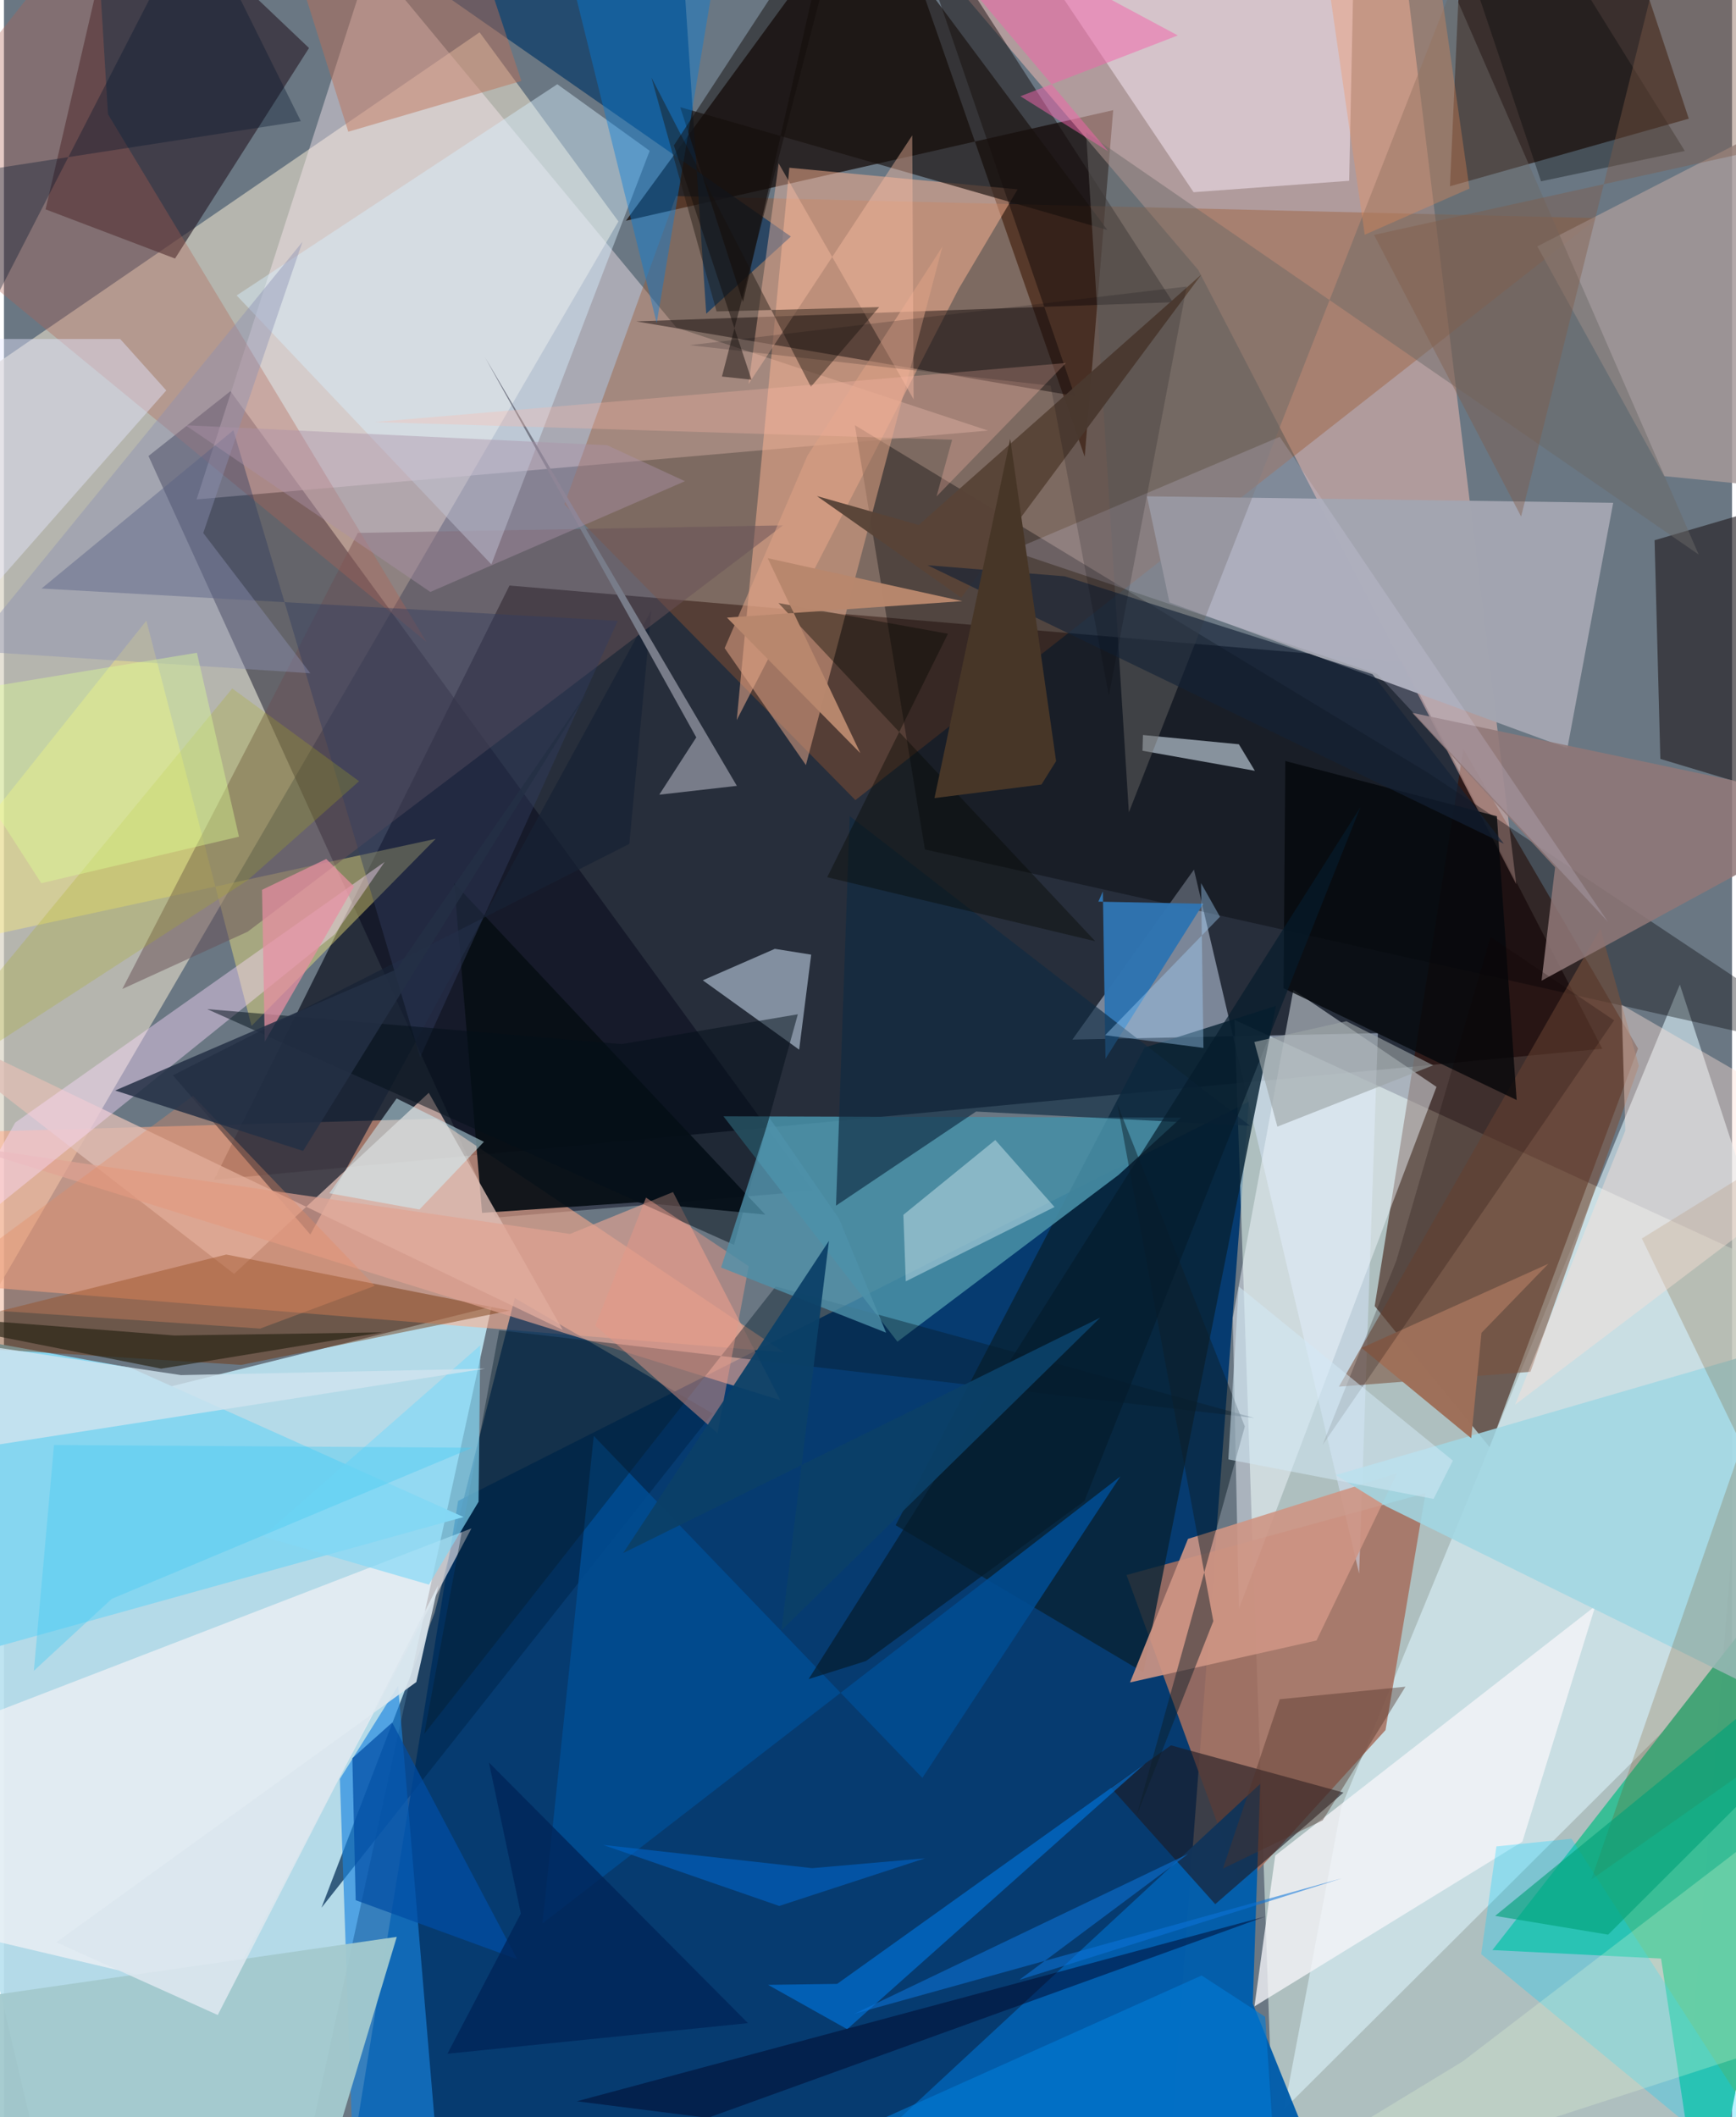 <svg xmlns="http://www.w3.org/2000/svg" width="228" height="278" viewBox="0 0 836 1024"><path fill="#6a7783" d="M0 0h836v1024H0z"/><path fill="#0a101d" fill-opacity=".702" d="M773.22 507.253l-671.58 63.35 142.917-287.4 432.181 36.75z"/><path fill="#bae2f0" fill-opacity=".929" d="M26.361 1083.777L-62 706.037l297.871-74.026-95.694 437.916z"/><path fill="#063b6f" fill-opacity=".988" d="M219.71 725.944l382.508-193.098L560.638 1086l-389.88-57.762z"/><path fill="#e5faf0" fill-opacity=".549" d="M847.295 609.097L808.494 1086h-192.72L595.27 493.269z"/><path fill="#d8d3c3" fill-opacity=".678" d="M-48.744 206.84L230.093 15.623l67.179 91.49-299.2 514.045z"/><path fill="#370d00" fill-opacity=".557" d="M790.517 507.174l-71.753 192.789-55.64-68.27 42.913-269.391z"/><path fill="#231c1b" fill-opacity=".878" d="M300.88 106.776L424.258-62l98.583 282.912 13.772-167.631z"/><path fill="#ebbab0" fill-opacity=".545" d="M731.606 427.68L674.951-38.752 413.744-62l164.042 192.585z"/><path fill="#030317" fill-opacity=".451" d="M69.915 220.55L237.76 588.906l153.735-12.945-281.908-386.773z"/><path fill="#ffad8b" fill-opacity=".561" d="M-55.021 618.796l432.33 35.275-168.33-112.97-249.252 7.066z"/><path fill="#ffedf4" fill-opacity=".424" d="M93.19 241.54l382.853-33.29-150.727-49.793-147.971-178.77z"/><path fill="#daf0f8" fill-opacity=".62" d="M646.996 873.968L810.747 476.2 898 742.4l-278.656 277.672z"/><path fill="#39be96" fill-opacity=".996" d="M801.669 947.278L822.599 1086 898 715.03 720.062 943.173z"/><path fill="#a67060" fill-opacity=".867" d="M598.609 913.51l-55.541-151.742 144.619-39.563-19.332 114.58z"/><path fill="#9b572f" fill-opacity=".396" d="M770.829 105.506L325.143 94.84 271.098 243.9l140.801 143.092z"/><path fill="#035eab" fill-opacity=".973" d="M607.734 862.806l-3.577 106.286L651.253 1086H367.04z"/><path fill="#26120a" fill-opacity=".71" d="M699.54 90.084L706.417-62l80.1 33.133 28.554 86.272z"/><path fill="#a3a5b0" fill-opacity=".988" d="M552.942 240.044l225.566 3.146-22.178 118.712-192.499-70.577z"/><path fill="#d9e8ff" fill-opacity=".475" d="M575.693 420.6l-58.826 82.22 147.802-3.12-9.076 261.38z"/><path fill="#082334" fill-opacity=".808" d="M431.37 737.694l119.821 71.139 64.16-322.32-63.532 20.166z"/><path fill="#002b54" fill-opacity=".718" d="M153.62 922.676l54.743-142.674 38.773-152.184 95.615 55.82z"/><path fill="#fbb392" fill-opacity=".51" d="M461.82 139.8L354.494 348.267 379.95 81.13l110.427 10.453z"/><path fill="#291e2a" fill-opacity=".635" d="M147.579 23.224L82.759 125.05l-62.636-23.796L57.974-62z"/><path fill="#86d5ef" fill-opacity=".992" d="M-51.403 809.818l23.196-164.413 89.427 16.118 161.116 72.206z"/><path fill="#010203" fill-opacity=".353" d="M445.532 410.839l450.5 100.925L689.527 374.16 411.642 205.637z"/><path fill="#468da5" fill-opacity=".898" d="M569.538 540.543l-30.296 27.707-106.997 80.675-84.17-109.002z"/><path fill="#fff6f8" fill-opacity=".6" d="M226.166 739.22L-62 850.318v74.95l168.471 39.738z"/><path fill="#120a09" fill-opacity=".471" d="M565.506 146.185l-259.63 9.258 212.185 36.071L431.131-62z"/><path fill="#070e15" fill-opacity=".925" d="M368.295 587.458L217.81 427.198l13.475 159.425 75.159-5.113z"/><path fill="#fbebf9" fill-opacity=".498" d="M575.503 92.959l75.268-5.507 3.094-147.712-182.5-1.74z"/><path fill="#172235" fill-opacity=".714" d="M148.221 597.094l165.012-302.056L302.53 408.17 81.721 520.086z"/><path fill="#d8ebfe" fill-opacity=".514" d="M338.085 474.146l46.616 33.543 5.814-45.957-17.578-2.809z"/><path fill="#dfbeb5" fill-opacity=".78" d="M205.52 528.555l64.806 114.684L-55.422 486.89l166.77 129.259z"/><path fill="#f3f9fe" fill-opacity=".467" d="M597.425 778.178l-2.954-140.736 29.303-158.654 69.243 46.893z"/><path fill="#fced7b" fill-opacity=".408" d="M-62 464.393l270.883-58.686-89.112 90.488-50.877-195.98z"/><path fill="#712c00" fill-opacity=".431" d="M114.774 660.154l129.937-26.275-137.16-27.106L-62 649.117z"/><path fill="#003464" fill-opacity=".659" d="M127.861-62l252.828 176.397-40.946 37.32-13.058-196.39z"/><path fill="#1984e0" fill-opacity=".631" d="M212.125 1070.718L170.348 1086l-7.846-225.599 28.156-45.012z"/><path fill="#695157" fill-opacity=".51" d="M376.895 254.103l-205.705 3.646L57.26 478.334l60.65-27.708z"/><path fill="#252023" fill-opacity=".643" d="M888.822 393.387l4.972-160.052-95.27 27.965 2.79 105.756z"/><path fill="#1e1821" fill-opacity=".596" d="M585.98 920.967l62.044-53.96-83.442-22.84-29.1 20.417z"/><path fill="#d8f0ff" fill-opacity=".447" d="M235.795 272.97l76.583-200.028-44.69-32.2-155.116 102.154z"/><path fill="#a3c9ce" fill-opacity=".957" d="M-62 973.147L62.937 1086h82.264l44.836-149.204z"/><path fill="#e1a392" fill-opacity=".671" d="M375.562 677.22l-395.21-122.925 293.5 42.517 49.821-20.254z"/><path fill="#a59898" fill-opacity=".839" d="M741.788 119.164L898 38.984 865.904 236.52l-62.742-6.229z"/><path fill="#dda286" fill-opacity=".557" d="M387.964 370.043l-39.31-56.551 40.034-93.068 65.298-101.102z"/><path fill="#004c92" fill-opacity=".871" d="M540.102 714.089l-279.574 216.19 24.811-235.78 158.962 165.398z"/><path fill="#ce9585" fill-opacity=".906" d="M544.757 813.73l90.206-20.277 38.939-80.862-101.097 31.713z"/><path fill="#f4f5f9" fill-opacity=".788" d="M734.578 890.743l-129.629 79.678 10.058-72.976 154.851-120.677z"/><path fill="#c8d6e3" fill-opacity=".631" d="M550.792 363.113l.217-7.611 46.404 4.478 7.742 12.821z"/><path fill="#b16251" fill-opacity=".333" d="M-62 91.726L44.356-42.785l5.972 98.038 154.03 255.16z"/><path fill="#323d5f" fill-opacity=".431" d="M201.338 511.405l95.591-211.114-278.757-15.64 92.806-76.532z"/><path fill="#a1d7e3" fill-opacity=".871" d="M668.79 728.606l-24.505-15.191 240.078-69.8L898 841.674z"/><path fill="#7b523d" fill-opacity=".576" d="M772.338 449.143L645.794 670.678l92.687-7.178 52.451-148.043z"/><path fill="#18110d" fill-opacity=".643" d="M357.545 146.08l-30.388-94.243 206.652 59.397L404.649-62z"/><path fill="#04080c" fill-opacity=".8" d="M619.896 368.086l102.34 26.706 9.559 137.243-112.768-54.063z"/><path fill="#fbd9fc" fill-opacity=".427" d="M5.46 542.947l178.727-126.102-24.144 35.016-189.22 152.41z"/><path fill="#907878" fill-opacity=".863" d="M750.395 419.528l-6.55 54.811L898 390.42l-216.682-45.646z"/><path fill="#2f73b0" fill-opacity=".98" d="M529.448 436.092l50.718 1.036-47.276 74.974-1.268-80.948z"/><path fill="#764200" fill-opacity=".208" d="M767.879 909.094L898 533.62l-105.622 65.384L898 817.344z"/><path fill="#0f2a42" fill-opacity=".647" d="M402.526 583.13l67.758-45.516 132.501 6.862-193.64-149.734z"/><path fill="#6b6967" fill-opacity=".471" d="M523.486 63.94l296.377 204.278L700.495-5.927l-156.297 398.84z"/><path fill="#0079e2" fill-opacity=".592" d="M403.066 959.538L552.13 852.944l-144.2 128.503-38.286-21.45z"/><path fill="#e1f6fb" fill-opacity=".412" d="M435.105 587.557l44.47-36.17 28.652 32.397-71.95 35.95z"/><path fill="#047cdc" fill-opacity=".412" d="M315.78 156.298l34.858-209.699-81.82 45.14 5.103-4.717z"/><path fill="#01d2ff" fill-opacity=".282" d="M758.358 889.324L885.546 1086 714.634 945.146l7.371-52.101z"/><path fill="#061c2b" fill-opacity=".404" d="M239.586 643.397l-36.241 195.195 170-216.362 231.507 63.578z"/><path fill="#bd7056" fill-opacity=".467" d="M166.58 63.711l83.741-24.544-19.874-60.053L126.96-62z"/><path fill="#594437" fill-opacity=".961" d="M442.517 253.91L393.3 239.934l69.8 49.143 116.204-156.3z"/><path fill="#83d8f5" fill-opacity=".675" d="M229.603 726.338l-24.013 40.096-80.428-23.321 105.261-92.408z"/><path fill="#d0e4ee" fill-opacity=".808" d="M-62 707.92l294.721-45.94-147.068 3.114-94.903-14.198z"/><path fill="#ecffda" fill-opacity=".251" d="M898 976.118L559.417 1086l146.348-89.007L898 849.73z"/><path fill="#787c89" d="M334.927 356.647L232.803 172.966l121.75 207.125-37.533 4.277z"/><path fill="#e4e6ff" fill-opacity=".443" d="M78.531 188.838L-62 348.438l23.106-184.5 95.123.024z"/><path fill="#ffe1d7" fill-opacity=".404" d="M784.36 546.844l-1.775-60.887L898 552.8 731.054 679.376z"/><path fill="#020f19" fill-opacity=".498" d="M384.06 490.577l-85.273 14.412-200.485-16.917 254.876 114.024z"/><path fill="#fcbfa5" fill-opacity=".416" d="M439.405 65.495l.661 127.642-65.288-114.126-14.56 106.684z"/><path fill="#dbd6f4" fill-opacity=".196" d="M617.18 211.282l-129.968 55.064 177.064 59.574 111.64 119.87z"/><path fill="#cef5ff" fill-opacity=".494" d="M201.007 585.002l31.187-32.75-42.24-20.975-32.55 45.868z"/><path fill="#aaaf1b" fill-opacity=".247" d="M110.448 332.987L-62 542.424 117.883 425.74l53.913-47.893z"/><path fill="#e49887" fill-opacity=".49" d="M310.61 579.24l-24.497 61.885 59.082 52.03 15.1-80.749z"/><path fill="#0d1e29" fill-opacity=".478" d="M600.302 689.94l-52.235 187.852 36.986-93.695-46.428-250.043z"/><path fill="#00062c" fill-opacity=".498" d="M263.255 1052.234l270.585-3.406-256.696-32.509 333.351-89.467z"/><path fill="#070802" fill-opacity=".396" d="M456.678 306.529l-81.988-14.854L527.927 455.23l-129.669-30.946z"/><path fill="#00a179" fill-opacity=".616" d="M776.05 935.728L898 813.98v-31.739L721.386 926.645z"/><path fill="#4f91ab" fill-opacity=".792" d="M346.923 613.05l23.404-72.348 33.674 48.827 22.762 55.044z"/><path fill="#051b2b" fill-opacity=".675" d="M522.716 725.956L417.032 803.37l-27.764 8.75 266.985-421.803z"/><path fill="#e68fa1" fill-opacity=".737" d="M126.165 503.87l-1.311-73.497 31.081-14.918 13.434 13.284z"/><path fill="#132136" fill-opacity=".635" d="M662.056 326.07l-148.863-47.326-66.378-5.357 278.81 134.72z"/><path fill="#1d150f" fill-opacity=".435" d="M313.232 37.518l31.512 113.111 78.656-2.092-33.022 38.534z"/><path fill="#0b4067" fill-opacity=".941" d="M299.542 751.176L530.357 637.28 376.144 788.533 399.1 600.176z"/><path fill="#004da5" fill-opacity=".718" d="M168.533 850.373l1.633 68.69 78.13 28.558-60.489-114.472z"/><path fill="#282314" fill-opacity=".671" d="M-62 634.665l138.05 27.31 106.985-17.557-100.54 1.519z"/><path fill="#9e6f59" fill-opacity=".988" d="M656.797 651.94l90.348-40.689-32.354 33.395-4.974 50.967z"/><path fill="#e58c61" fill-opacity=".341" d="M-45.328 631.087l169.249 11.503 55.478-20.678-87.94-91.868z"/><path fill="#febaaa" fill-opacity=".298" d="M179.349 204.135l334.392-28.562-62.575 64.526 7.54-27.427z"/><path fill="#8b91b3" fill-opacity=".424" d="M148.203 325.63l-51.788-67.833 47.993-140.814-161.247 197.8z"/><path fill="#b8876d" fill-opacity=".984" d="M414.305 364.281l-44.835-94.318 94.155 20.788-113.858 7.97z"/><path fill="#007bd8" fill-opacity=".592" d="M413.044 1030.102L617.607 1086l-7.472-110.531-30.735-20.002z"/><path fill="#0c75d9" fill-opacity=".561" d="M572.86 896.679l-81.648 60.919 155.964-49.104-235.745 65.494z"/><path fill="#483728" fill-opacity=".996" d="M508.994 368.117l-7.066 11.329-51.767 6.564 36.642-173.71z"/><path fill="#f58f53" fill-opacity=".306" d="M695.846-.748l-55.14-7.793L658.3 113.537l50.672-22.34z"/><path fill="#000305" fill-opacity=".337" d="M743.582 87.698L701.99-36.43 729.32-62l83.83 135.012z"/><path fill="#243045" fill-opacity=".847" d="M53.796 527.434l136.09-58.559 94.2-136.858L144.72 556.663z"/><path fill="#513228" fill-opacity=".412" d="M589.71 903.764l27.478-81.9 60.816-6.073-40.017 64.617z"/><path fill="#f464ab" fill-opacity=".498" d="M534.165 73.163l-42.429-26.609 76.133-29.417L420.169-62z"/><path fill="#ab91aa" fill-opacity=".427" d="M329.452 232.743l-123.182 53.56L87.763 205.66l204.002 9.68z"/><path fill="#dcff94" fill-opacity=".408" d="M-39.67 337.585l57.724 89.589 95.639-22.493-20.344-88.966z"/><path fill="#03142d" fill-opacity=".353" d="M92.76-43.895L143.613 58.6-62 90.4l58.147 53.706z"/><path fill="#47ccf2" fill-opacity=".4" d="M226.645 700.216l-202.437-1.322-9.743 109.204 37.712-34.813z"/><path fill="#dce6ee" fill-opacity=".91" d="M25.317 939.408l78.106 35.182L210.081 766.7l-10.59 46.853z"/><path fill="#002458" fill-opacity=".765" d="M250.054 925.506l-15.449-73.066 125.339 126.078-145.405 14.81z"/><path fill="#7f5c49" fill-opacity=".408" d="M898 61.72L811.529-62l-77.567 311.832-71.18-136.216z"/><path fill="#120400" fill-opacity=".22" d="M778.955 493.516l-59.765-40.372-45.592 156.612-35.681 89.124z"/><path fill="#a7d6ff" fill-opacity=".392" d="M588.275 443.413l-9.158-16.28 1.168 79.703-47.568-6.144z"/><path fill="#0069d1" fill-opacity=".537" d="M375.044 921.843l70.533-23.04-54.552 4.761-101.112-11.224z"/><path fill="#110b09" fill-opacity=".471" d="M410.58-62L324.088 70.336l37.55 113.308-14.294-1.527z"/><path fill="#9ca4a6" fill-opacity=".624" d="M691.422 515.249l-75.373 29.669-11.153-40.956 44.523-10.03z"/><path fill="#d3e9f6" fill-opacity=".533" d="M592.319 705.852l5.038-83.619 103.588 84.211-9.35 18.538z"/><path fill="#000007" fill-opacity=".169" d="M506.348 186.546l-174.677-19.592 240.518-28.38-37.659 197.887z"/></svg>